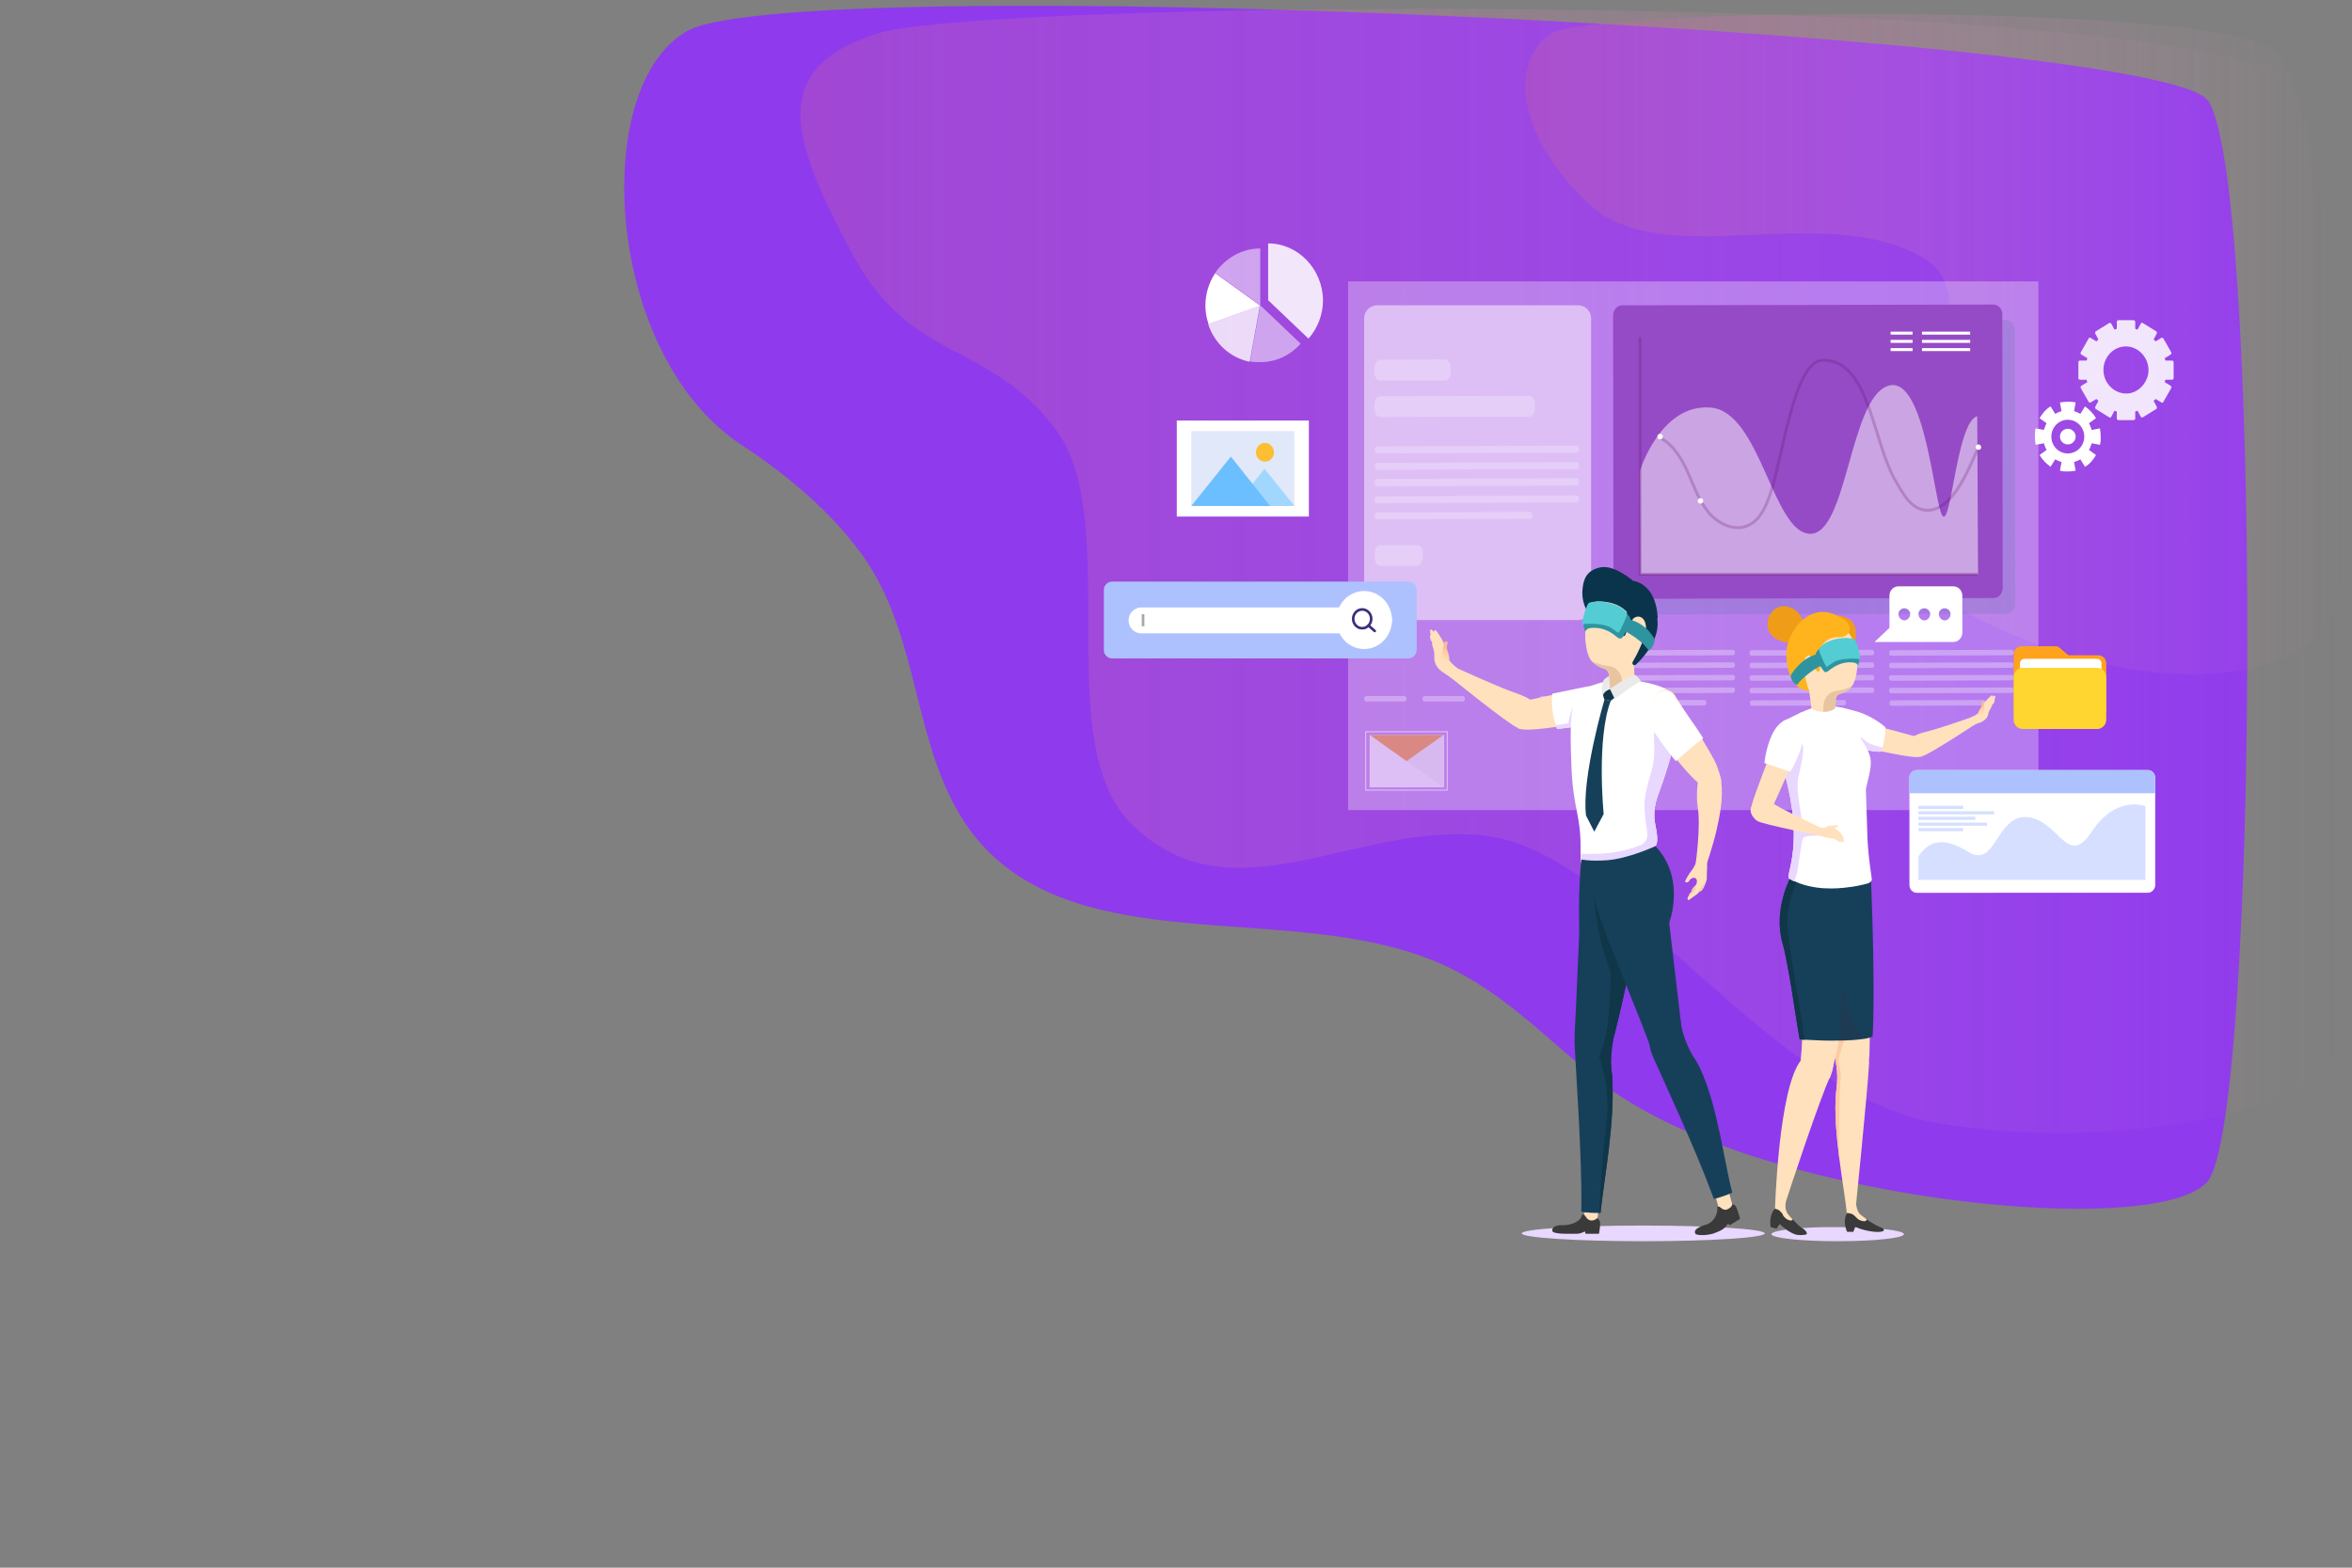 <?xml version="1.0" encoding="utf-8"?>
<!-- Generator: Adobe Illustrator 23.0.1, SVG Export Plug-In . SVG Version: 6.00 Build 0)  -->
<svg version="1.1" id="Calque_1" xmlns="http://www.w3.org/2000/svg" xmlns:xlink="http://www.w3.org/1999/xlink" x="0px" y="0px"
	 viewBox="0 0 600 400" style="enable-background:new 0 0 600 400;" xml:space="preserve">
<rect x="0" y="0" width="600" height="400" fill="#808080" stroke="none"/>
<style type="text/css">
	.st0{fill:#8F3AED;}
	.st1{opacity:0.35;fill:url(#SVGID_1_);enable-background:new    ;}
	.st2{opacity:0.35;fill:url(#SVGID_2_);enable-background:new    ;}
	.st3{opacity:0.3;fill:#FFFFFF;enable-background:new    ;}
	.st4{opacity:0.5;fill:#FFFFFF;enable-background:new    ;}
	.st5{opacity:0.3;}
	.st6{fill:#FFFFFF;}
	.st7{opacity:0.2;fill:#5275A0;enable-background:new    ;}
	.st8{fill:#964BC6;}
	.st9{opacity:0.224;fill:none;stroke:#5B0B60;stroke-width:0.755;stroke-miterlimit:10;enable-background:new    ;}
	.st10{fill:none;stroke:#FFFFFF;stroke-width:0.755;stroke-miterlimit:10;}
	.st11{fill:#FFA31D;}
	.st12{fill:#FFD630;}
	.st13{fill:#AEC1FF;}
	.st14{opacity:0.5;fill:#AEC1FF;enable-background:new    ;}
	.st15{opacity:0.5;}
	.st16{fill:none;stroke:#FFFFFF;stroke-width:0.265;stroke-miterlimit:10;}
	.st17{fill:#F4F4F4;}
	.st18{fill:#F9921E;}
	.st19{opacity:0.86;fill:#FFFFFF;enable-background:new    ;}
	.st20{opacity:0.8;fill:#FFFFFF;enable-background:new    ;}
	.st21{opacity:0.86;}
	.st22{fill:#E1E8F9;}
	.st23{fill:#A1D7FF;}
	.st24{fill:#6BBFFF;}
	.st25{fill:#FCBE32;}
	.st26{fill:none;stroke:#A8A8A8;stroke-width:0.665;stroke-miterlimit:10;}
	.st27{fill:none;stroke:#3B2F7C;stroke-width:0.665;stroke-miterlimit:10;}
	.st28{fill:none;stroke:#3B2F7C;stroke-width:0.665;stroke-linecap:round;stroke-linejoin:round;stroke-miterlimit:10;}
	.st29{opacity:0.23;}
	.st30{fill:#FFE1BD;}
	.st31{fill:#E8D7FF;}
	.st32{fill:#0A344C;}
	.st33{fill:#E8C5A0;}
	.st34{fill:#16405A;}
	.st35{fill:#103649;}
	.st36{fill:#EAEAEA;}
	.st37{fill:#3A3A3A;}
	.st38{opacity:0.29;fill:url(#SVGID_3_);enable-background:new    ;}
	.st39{fill:#EFCFAC;}
	.st40{fill:#2E95A0;}
	.st41{fill:#53CDD3;}
	.st42{fill:#FFC9A1;}
	.st43{fill:#EF9D18;}
	.st44{opacity:0.2;fill:#392F3D;enable-background:new    ;}
	.st45{opacity:0.29;fill:url(#SVGID_4_);enable-background:new    ;}
	.st46{fill:#FFB41D;}
</style>
<g>
	<path class="st0" d="M563.1,25.5c13.9,17.4,13.3,260.7,0,276s-116.5,4.5-154.5-25.2c-13.2-10.3-24.5-22.9-40.4-30.1
		c-34.8-15.8-84.2-2.6-112.6-25.8c-24.5-20.1-18-55.4-36.3-79.7c-7.9-10.6-18.6-19.6-30.3-27.3c-34.5-22.8-38.5-90-14.6-104.9
		C195.1-8.3,549.2,8.1,563.1,25.5z"/>
	
		<linearGradient id="SVGID_1_" gradientUnits="userSpaceOnUse" x1="204.167" y1="254.382" x2="597.558" y2="254.382" gradientTransform="matrix(1 0 0 -1 0 400)">
		<stop  offset="0" style="stop-color:#C15FA5"/>
		<stop  offset="1" style="stop-color:#F6AECE;stop-opacity:0"/>
	</linearGradient>
	<path class="st1" d="M223.9,8.5c-28.8,9.1-21.6,27.9-6.5,56.2s34.9,22,52,45s-1.6,79.7,19,100.3c26.1,26.1,58.1-1.3,91.6,3.4
		s71.1,65.3,113.4,73s101-2,102.9-20.2c1.9-18.2,3.7-220.7-13-244.7C566.7-2.4,252.7-0.6,223.9,8.5z"/>
	
		<linearGradient id="SVGID_2_" gradientUnits="userSpaceOnUse" x1="389.156" y1="312.189" x2="598.268" y2="312.189" gradientTransform="matrix(1 0 0 -1 0 400)">
		<stop  offset="0" style="stop-color:#C15FA5"/>
		<stop  offset="1" style="stop-color:#F6AECE;stop-opacity:0"/>
	</linearGradient>
	<path class="st2" d="M395.9,8.5c-10.6,6.5-9.6,25.7,9.4,43.5s59.2-1,85,13.6c25.8,14.7-31.2,68.6,12.7,91.4s88.3,18.3,93.4-4.1
		c5.1-22.4,0-129.1-17.5-140.7C561.3,0.7,406.5,2,395.9,8.5z"/>
</g>
<g>
	<rect x="343.9" y="71.8" class="st3" width="176.1" height="134.9"/>
	<path class="st4" d="M402.6,158.2h-51.3c-1.8,0-3.3-1.5-3.3-3.3V81.2c0-1.8,1.5-3.3,3.3-3.3h51.3c1.8,0,3.3,1.5,3.3,3.3V155
		C405.8,156.8,404.4,158.2,402.6,158.2z"/>
	<g class="st5">
		<g>
			<path class="st6" d="M442.1,170.4l-30.8,0.1c-0.3,0-0.5-0.3-0.5-0.7l0,0c0-0.4,0.2-0.7,0.5-0.7l30.8-0.1c0.3,0,0.5,0.3,0.5,0.7
				l0,0C442.6,170,442.4,170.4,442.1,170.4z"/>
			<path class="st6" d="M442.1,167.2l-30.8,0.1c-0.3,0-0.5-0.3-0.5-0.7l0,0c0-0.4,0.2-0.7,0.5-0.7l30.8-0.1c0.3,0,0.5,0.3,0.5,0.7
				l0,0C442.6,166.8,442.4,167.2,442.1,167.2z"/>
			<path class="st6" d="M442.1,173.6l-30.8,0.1c-0.3,0-0.5-0.3-0.5-0.7l0,0c0-0.4,0.2-0.7,0.5-0.7l30.8-0.1c0.3,0,0.5,0.3,0.5,0.7
				l0,0C442.6,173.2,442.4,173.6,442.1,173.6z"/>
			<path class="st6" d="M442.1,176.8l-30.8,0.1c-0.3,0-0.5-0.3-0.5-0.7l0,0c0-0.4,0.2-0.7,0.5-0.7l30.8-0.1c0.3,0,0.5,0.3,0.5,0.7
				l0,0C442.6,176.4,442.4,176.8,442.1,176.8z"/>
			<path class="st6" d="M434.8,180l-23.5,0.1c-0.3,0-0.5-0.3-0.5-0.7l0,0c0-0.4,0.2-0.7,0.5-0.7l23.5-0.1c0.3,0,0.5,0.3,0.5,0.7l0,0
				C435.3,179.6,435.1,180,434.8,180z"/>
		</g>
		<g>
			<path class="st6" d="M477.6,170.4l-30.8,0.1c-0.3,0-0.5-0.3-0.5-0.7l0,0c0-0.4,0.2-0.7,0.5-0.7l30.8-0.1c0.3,0,0.5,0.3,0.5,0.7
				l0,0C478.2,170.1,477.9,170.4,477.6,170.4z"/>
			<path class="st6" d="M477.6,167.2l-30.8,0.1c-0.3,0-0.5-0.3-0.5-0.7l0,0c0-0.4,0.2-0.7,0.5-0.7l30.8-0.1c0.3,0,0.5,0.3,0.5,0.7
				l0,0C478.2,166.9,477.9,167.2,477.6,167.2z"/>
			<path class="st6" d="M477.6,173.6l-30.8,0.1c-0.3,0-0.5-0.3-0.5-0.7l0,0c0-0.4,0.2-0.7,0.5-0.7l30.8-0.1c0.3,0,0.5,0.3,0.5,0.7
				l0,0C478.2,173.3,477.9,173.6,477.6,173.6z"/>
			<path class="st6" d="M477.6,176.8l-30.8,0.1c-0.3,0-0.5-0.3-0.5-0.7l0,0c0-0.4,0.2-0.7,0.5-0.7l30.8-0.1c0.3,0,0.5,0.3,0.5,0.7
				l0,0C478.2,176.5,477.9,176.8,477.6,176.8z"/>
			<path class="st6" d="M470.4,180l-23.5,0.1c-0.3,0-0.5-0.3-0.5-0.7l0,0c0-0.4,0.2-0.7,0.5-0.7l23.5-0.1c0.3,0,0.5,0.3,0.5,0.7l0,0
				C470.9,179.7,470.7,180,470.4,180z"/>
		</g>
		<g>
			<path class="st6" d="M513.2,170.4l-30.8,0.1c-0.3,0-0.5-0.3-0.5-0.7l0,0c0-0.4,0.2-0.7,0.5-0.7l30.8-0.1c0.3,0,0.5,0.3,0.5,0.7
				l0,0C513.8,170.1,513.5,170.4,513.2,170.4z"/>
			<path class="st6" d="M513.2,167.2l-30.8,0.1c-0.3,0-0.5-0.3-0.5-0.7l0,0c0-0.4,0.2-0.7,0.5-0.7l30.8-0.1c0.3,0,0.5,0.3,0.5,0.7
				l0,0C513.7,166.9,513.5,167.2,513.2,167.2z"/>
			<path class="st6" d="M513.2,173.6l-30.8,0.1c-0.3,0-0.5-0.3-0.5-0.7l0,0c0-0.4,0.2-0.7,0.5-0.7l30.8-0.1c0.3,0,0.5,0.3,0.5,0.7
				l0,0C513.8,173.3,513.5,173.6,513.2,173.6z"/>
			<path class="st6" d="M513.2,176.8l-30.8,0.1c-0.3,0-0.5-0.3-0.5-0.7l0,0c0-0.4,0.2-0.7,0.5-0.7l30.8-0.1c0.3,0,0.5,0.3,0.5,0.7
				l0,0C513.8,176.5,513.5,176.8,513.2,176.8z"/>
			<path class="st6" d="M506,180l-23.5,0.1c-0.3,0-0.5-0.3-0.5-0.7l0,0c0-0.4,0.2-0.7,0.5-0.7l23.5-0.1c0.3,0,0.5,0.3,0.5,0.7l0,0
				C506.5,179.7,506.2,180,506,180z"/>
		</g>
		<g>
			<path class="st6" d="M358.3,179l-9.8,0c-0.3,0-0.5-0.3-0.5-0.7l0,0c0-0.4,0.2-0.7,0.5-0.7l9.8,0c0.3,0,0.5,0.3,0.5,0.7l0,0
				C358.8,178.6,358.5,179,358.3,179z"/>
			<path class="st6" d="M373.2,179l-9.8,0c-0.3,0-0.5-0.3-0.5-0.7l0,0c0-0.4,0.2-0.7,0.5-0.7l9.8,0c0.3,0,0.5,0.3,0.5,0.7l0,0
				C373.7,178.6,373.5,179,373.2,179z"/>
			<path class="st6" d="M388.1,179l-9.8,0c-0.3,0-0.5-0.3-0.5-0.7l0,0c0-0.4,0.2-0.7,0.5-0.7l9.8,0c0.3,0,0.5,0.3,0.5,0.7l0,0
				C388.7,178.7,388.4,179,388.1,179z"/>
			<path class="st6" d="M403.1,179l-9.8,0c-0.3,0-0.5-0.3-0.5-0.7l0,0c0-0.4,0.2-0.7,0.5-0.7l9.8,0c0.3,0,0.5,0.3,0.5,0.7l0,0
				C403.6,178.7,403.4,179,403.1,179z"/>
		</g>
	</g>
	<g>
		<path class="st7" d="M514.1,154L514.1,154c0,1.4-1,2.6-2.3,2.6l-60.6,0.1l-34.1,0.1c-1.3,0-2.3-1.1-2.3-2.5l-0.1-69.8
			c0-1.4,1-2.6,2.3-2.6l94.7-0.2c1.3,0,2.3,1.1,2.3,2.5l0,2.7L514.1,154z"/>
		<path class="st8" d="M510.9,150L510.9,150c0,1.4-1,2.6-2.3,2.6l-60.6,0.1l-34.1,0.1c-1.3,0-2.3-1.1-2.3-2.5l-0.1-69.8
			c0-1.4,1-2.6,2.3-2.6l94.7-0.2c1.3,0,2.3,1.1,2.3,2.5l0,2.7L510.9,150z"/>
		<path class="st4" d="M418.4,120c0,0,5.3-17.1,18-16c12.7,1,15.8,31.9,25.3,32.2s10.1-34.2,19.8-37.7c9.7-3.5,11.9,30.9,14.1,33.2
			c2.2,2.3,3.6-24.1,8.8-25.5l0.2,40.3h-86.1L418.4,120z"/>
		<path class="st9" d="M423.5,111.7c3.4,1.8,5.5,5.3,7.1,8.9s2.9,7.4,5.4,10.3c2.5,2.9,6.7,4.8,10.1,3.1c3-1.4,4.5-5,5.6-8.3
			c3.2-9.6,6-33.8,13.4-33.8c12,0,12.6,21.3,18.7,31.2c1.2,1.9,3.5,7.1,7.9,7.1c6.2-0.1,9.9-9,13.1-16.3"/>
		<polyline class="st9" points="504.5,146.5 418.4,146.5 418.4,86 		"/>
		<line class="st10" x1="490.3" y1="85" x2="502.6" y2="85"/>
		<line class="st10" x1="490.3" y1="87.1" x2="502.6" y2="87.1"/>
		<line class="st10" x1="490.3" y1="89.2" x2="502.6" y2="89.2"/>
		<line class="st10" x1="482.3" y1="85" x2="487.9" y2="85"/>
		<line class="st10" x1="482.3" y1="87.1" x2="487.9" y2="87.1"/>
		<line class="st10" x1="482.3" y1="89.2" x2="487.9" y2="89.2"/>
		<g>
			<ellipse class="st6" cx="423.5" cy="111.4" rx="0.7" ry="0.7"/>
			<path class="st6" d="M434.5,127.8c0,0.4-0.3,0.7-0.7,0.7c-0.4,0-0.7-0.3-0.7-0.7c0-0.4,0.3-0.7,0.7-0.7
				C434.1,127.1,434.5,127.4,434.5,127.8z"/>
			<path class="st6" d="M505.4,114.1c0,0.4-0.3,0.7-0.7,0.7c-0.4,0-0.7-0.3-0.7-0.7c0-0.4,0.3-0.7,0.7-0.7
				C505.1,113.4,505.4,113.7,505.4,114.1z"/>
		</g>
	</g>
	<g>
		<path class="st11" d="M537.3,182h-23.6v-15c0-1.2,0.9-2.1,2-2.1h8.9c0.2,0,0.4,0.1,0.6,0.2l2.2,1.9c0.2,0.2,0.4,0.2,0.7,0.2h7.2
			c1.1,0,2,0.9,2,2.1L537.3,182L537.3,182z"/>
		<path class="st6" d="M534.9,179.9h-18.4c-0.7,0-1.2-0.5-1.2-1.2v-9.4c0-0.7,0.5-1.2,1.2-1.2h18.4c0.7,0,1.2,0.5,1.2,1.2v9.4
			C536.1,179.3,535.6,179.9,534.9,179.9z"/>
		<path class="st12" d="M535,186h-19c-1.2,0-2.3-1-2.3-2.3v-11c0-1.2,1-2.3,2.3-2.3h19c1.2,0,2.3,1,2.3,2.3v11
			C537.3,184.9,536.3,186,535,186z"/>
	</g>
	<g>
		<path class="st6" d="M549.8,198.5v27.3c0,1.1-0.9,2-1.9,2H489c-1.1,0-1.9-0.9-1.9-2v-27.3c0-1.1,0.9-2,1.9-2h58.9
			C548.9,196.4,549.8,197.4,549.8,198.5z"/>
		<path class="st13" d="M549.8,198.5v3.9H487v-3.9c0-1.1,0.9-2,1.9-2h58.9C548.9,196.4,549.8,197.4,549.8,198.5z"/>
		<path class="st14" d="M547.3,205.7v18.8h-57.9v-6c2.3-3.3,5.5-5.6,12.8-1.1c7,4.3,7-9.6,15-8.9c8,0.7,10.2,13.2,16.4,3.7
			C539.9,202.7,547.3,205.7,547.3,205.7z"/>
		<rect x="489.4" y="205.6" class="st14" width="11.4" height="0.8"/>
		<rect x="489.4" y="207" class="st14" width="19.3" height="0.8"/>
		<rect x="489.4" y="208.4" class="st14" width="14.5" height="0.8"/>
		<rect x="489.4" y="209.9" class="st14" width="17.5" height="0.8"/>
		<rect x="489.4" y="211.3" class="st14" width="11.4" height="0.8"/>
	</g>
	<g class="st15">
		<rect x="349.4" y="187.5" class="st6" width="19" height="13.4"/>
		<rect x="348.4" y="186.7" class="st16" width="20.8" height="14.9"/>
		<polygon class="st17" points="368.3,187.5 368.3,200.9 358.8,194.2 349.4,187.5 		"/>
		<polygon class="st18" points="368.3,187.5 358.8,194.2 349.4,187.5 		"/>
	</g>
	<g>
		<g>
			<path class="st6" d="M310,69.7c-1.6,2.4-2.5,5.2-2.5,8.3c0,1.7,0.3,3.2,0.8,4.7l13.2-4.7L310,69.7z"/>
			<path class="st19" d="M323.5,62.1v14.5l10.3,9.8c2.3-2.6,3.7-6.1,3.7-9.8C337.4,68.6,331.1,62.1,323.5,62.1z"/>
			<path class="st4" d="M321.5,63.4c-4.8,0-8.9,2.5-11.5,6.2l11.5,8.3V63.4z"/>
			<path class="st4" d="M318.9,92.2c0.8,0.2,1.7,0.2,2.6,0.2c4.1,0,7.7-1.8,10.3-4.7l-10.3-9.8L318.9,92.2z"/>
			<path class="st20" d="M308.2,82.7c1.6,4.9,5.6,8.6,10.6,9.6l2.6-14.3L308.2,82.7z"/>
		</g>
	</g>
	<g class="st21">
		<path class="st6" d="M552.4,96.9h1.7c0.2,0,0.4-0.2,0.4-0.4v-4.1c0-0.2-0.2-0.4-0.4-0.4h-1.7c0-0.2-0.1-0.4-0.2-0.6l1.5-0.9
			c0.2-0.1,0.3-0.4,0.2-0.6l-2-3.5c-0.1-0.2-0.4-0.3-0.5-0.2l-1.5,0.9c-0.2-0.2-0.3-0.3-0.5-0.5l0,0l0.8-1.5c0.1-0.2,0-0.5-0.2-0.6
			l-3.4-2.1c-0.2-0.1-0.4-0.1-0.5,0.2l-0.8,1.5c-0.2-0.1-0.4-0.1-0.6-0.2l0,0v-1.8c0-0.2-0.2-0.4-0.4-0.4h-3.9
			c-0.2,0-0.4,0.2-0.4,0.4v1.8l0,0c-0.2,0.1-0.4,0.1-0.6,0.2l-0.8-1.5c-0.1-0.2-0.4-0.3-0.5-0.2l-3.4,2.1c-0.2,0.1-0.3,0.4-0.2,0.6
			l0.8,1.5l0,0c-0.2,0.2-0.3,0.3-0.5,0.5l-1.5-0.9c-0.2-0.1-0.4-0.1-0.5,0.2l-2,3.5c-0.1,0.2,0,0.5,0.2,0.6l1.5,0.9
			c-0.1,0.2-0.1,0.4-0.2,0.6h-1.7c-0.2,0-0.4,0.2-0.4,0.4v4.1c0,0.2,0.2,0.4,0.4,0.4h1.7c0,0.2,0.1,0.4,0.2,0.6l0,0l-1.5,0.9
			c-0.2,0.1-0.3,0.4-0.2,0.6l2,3.5c0.1,0.2,0.4,0.3,0.5,0.2l1.5-0.9c0.2,0.2,0.3,0.3,0.5,0.5l0,0l-0.8,1.5c-0.1,0.2,0,0.5,0.2,0.6
			l3.4,2.1c0.2,0.1,0.4,0.1,0.5-0.2l0.8-1.5c0.2,0.1,0.4,0.1,0.6,0.2l0,0v1.8c0,0.2,0.2,0.4,0.4,0.4h3.9c0.2,0,0.4-0.2,0.4-0.4v-1.8
			l0,0c0.2-0.1,0.4-0.1,0.6-0.2l0.8,1.5c0.1,0.2,0.4,0.3,0.5,0.2l3.4-2.1c0.2-0.1,0.3-0.4,0.2-0.6l-0.8-1.5l0,0
			c0.2-0.2,0.3-0.3,0.5-0.5l1.5,0.9c0.2,0.1,0.4,0.1,0.5-0.2l2-3.5c0.1-0.2,0-0.5-0.2-0.6l-1.5-0.9l0,0
			C552.3,97.3,552.3,97.1,552.4,96.9z M543.5,100.3c-4,0.8-7.6-2.9-6.8-7.1c0.5-2.4,2.2-4.2,4.5-4.7c4-0.8,7.5,2.9,6.8,7
			C547.5,97.9,545.7,99.8,543.5,100.3z"/>
	</g>
	<g>
		<rect x="300.2" y="107.3" class="st6" width="33.7" height="24.5"/>
		<rect x="303.9" y="110" class="st22" width="26.3" height="19.1"/>
		<polygon class="st23" points="322.6,119.6 315,129.1 330.2,129.1 		"/>
		<polygon class="st24" points="314,116.5 303.9,129.1 324,129.1 		"/>
		<path class="st25" d="M325,115.4c0,1.3-1,2.4-2.3,2.4s-2.3-1.1-2.3-2.4s1-2.4,2.3-2.4C323.9,113,325,114.1,325,115.4z"/>
	</g>
	<g>
		<ellipse class="st6" cx="527.5" cy="111.4" rx="2" ry="2"/>
		<path class="st6" d="M535.7,113.5c0.2-0.7,0.2-1.4,0.2-2.1s-0.1-1.4-0.2-2.1l-2.1,0.4c-0.2-0.6-0.4-1.2-0.7-1.7l1.8-1.3
			c-0.7-1.2-1.7-2.2-2.8-3l-1.2,1.9c-0.5-0.3-1-0.5-1.6-0.7l0.4-2.2c-0.7-0.2-1.3-0.2-2-0.2s-1.4,0.1-2,0.2l0.4,2.2
			c-0.6,0.2-1.1,0.4-1.6,0.7l-1.2-1.9c-1.2,0.7-2.1,1.8-2.8,3l1.8,1.3c-0.3,0.5-0.5,1.1-0.7,1.7l-2.1-0.4c-0.2,0.7-0.2,1.4-0.2,2.1
			s0.1,1.4,0.2,2.1l2.1-0.4c0.2,0.6,0.4,1.2,0.7,1.7l-1.8,1.3c0.7,1.2,1.7,2.2,2.8,3l1.2-1.9c0.5,0.3,1,0.5,1.6,0.7l-0.4,2.2
			c0.7,0.2,1.3,0.2,2,0.2s1.4-0.1,2-0.2l-0.4-2.2c0.6-0.2,1.1-0.4,1.6-0.7l1.2,1.9c1.2-0.7,2.1-1.8,2.8-3l-1.8-1.3
			c0.3-0.5,0.5-1.1,0.7-1.7L535.7,113.5z M527.5,115.7c-2.3,0-4.2-1.9-4.2-4.3s1.9-4.3,4.2-4.3s4.2,1.9,4.2,4.3
			S529.8,115.7,527.5,115.7z"/>
	</g>
	<g>
		<path class="st13" d="M359.3,168h-75.6c-1.1,0-2.1-0.9-2.1-2.1v-15.4c0-1.1,0.9-2.1,2.1-2.1h75.6c1.1,0,2.1,0.9,2.1,2.1v15.4
			C361.3,167.1,360.4,168,359.3,168z"/>
		<g>
			<path class="st6" d="M351.9,161.6h-60.8c-1.8,0-3.2-1.5-3.2-3.3l0,0c0-1.8,1.4-3.3,3.2-3.3h60.8c1.8,0,3.2,1.5,3.2,3.3l0,0
				C355,160.1,353.6,161.6,351.9,161.6z"/>
			<ellipse class="st6" cx="348" cy="158.2" rx="7.1" ry="7.4"/>
			<line class="st26" x1="291.6" y1="156.7" x2="291.6" y2="159.8"/>
			<g>
				<path class="st27" d="M349.8,157.9c0,1.3-1,2.4-2.3,2.4s-2.3-1.1-2.3-2.4c0-1.3,1-2.4,2.3-2.4
					C348.8,155.5,349.8,156.6,349.8,157.9z"/>
				<line class="st28" x1="350.7" y1="161" x2="349.1" y2="159.6"/>
			</g>
		</g>
	</g>
	<g class="st29">
		<path class="st6" d="M368.7,97.1L352,97.1c-0.8,0-1.4-1-1.4-2.3v-0.7c0-1.3,0.6-2.3,1.4-2.3l16.7-0.1c0.8,0,1.4,1,1.4,2.3v0.7
			C370.1,96.1,369.5,97.1,368.7,97.1z"/>
		<path class="st6" d="M361.6,144.4l-9.5,0c-0.8,0-1.4-1-1.4-2.3v-0.7c0-1.3,0.6-2.3,1.4-2.3l9.5,0c0.8,0,1.4,1,1.4,2.3v0.7
			C362.9,143.3,362.3,144.4,361.6,144.4z"/>
		<path class="st6" d="M390.2,106.3l-38.2,0.1c-0.8,0-1.4-1-1.4-2.3v-0.7c0-1.3,0.6-2.3,1.4-2.3l38.2-0.1c0.8,0,1.4,1,1.4,2.3v0.7
			C391.6,105.3,391,106.3,390.2,106.3z"/>
		<g>
			<path class="st6" d="M402.3,119.7l-51.1,0.2c-0.3,0-0.5-0.4-0.5-0.8v-0.2c0-0.5,0.2-0.8,0.5-0.8l51.1-0.2c0.3,0,0.5,0.4,0.5,0.8
				v0.2C402.8,119.3,402.6,119.7,402.3,119.7z"/>
			<path class="st6" d="M402.3,115.5l-51.1,0.2c-0.3,0-0.5-0.4-0.5-0.8v-0.2c0-0.5,0.2-0.8,0.5-0.8l51.1-0.2c0.3,0,0.5,0.4,0.5,0.8
				v0.2C402.8,115.1,402.6,115.5,402.3,115.5z"/>
			<path class="st6" d="M402.3,123.9l-51.1,0.2c-0.3,0-0.5-0.4-0.5-0.8V123c0-0.5,0.2-0.8,0.5-0.8l51.1-0.2c0.3,0,0.5,0.4,0.5,0.8
				v0.2C402.8,123.6,402.6,123.9,402.3,123.9z"/>
			<path class="st6" d="M402.3,128.2l-51.1,0.2c-0.3,0-0.5-0.4-0.5-0.8v-0.2c0-0.5,0.2-0.8,0.5-0.8l51.1-0.2c0.3,0,0.5,0.4,0.5,0.8
				v0.2C402.8,127.8,402.6,128.2,402.3,128.2z"/>
			<path class="st6" d="M390.4,132.4l-39.2,0.1c-0.3,0-0.5-0.4-0.5-0.8v-0.2c0-0.5,0.2-0.8,0.5-0.8l39.2-0.1c0.3,0,0.5,0.4,0.5,0.8
				v0.2C390.9,132.1,390.7,132.4,390.4,132.4z"/>
		</g>
	</g>
	<path class="st6" d="M478.2,163.8h20.1c1.3,0,2.3-1.1,2.3-2.4V152c0-1.3-1-2.4-2.3-2.4h-14c-1.3,0-2.3,1.1-2.3,2.4v8.2L478.2,163.8
		z M494.6,156.7c0-0.9,0.7-1.5,1.5-1.5s1.5,0.7,1.5,1.5s-0.7,1.6-1.5,1.6S494.6,157.5,494.6,156.7z M489.4,156.7
		c0-0.9,0.7-1.5,1.5-1.5s1.5,0.7,1.5,1.5s-0.7,1.6-1.5,1.6S489.4,157.5,489.4,156.7z M484.3,156.7c0-0.9,0.7-1.5,1.5-1.5
		s1.5,0.7,1.5,1.5s-0.7,1.6-1.5,1.6C484.9,158.2,484.3,157.5,484.3,156.7z"/>
</g>
<g>
	<g>
		<path class="st30" d="M413.9,181.6c-0.1,0.6-0.5,1.2-0.9,1.6c-0.5,0.5-1.1,0.8-1.8,0.9c-1.8,0.2-3.8-0.1-6.7,0.3
			c-4.8,0.7-9.7,1.4-11.9,1.6c-1.2,0.1-3.7,0.4-5.1-0.2c0,0-0.1,0-0.1,0c0,0,0,0,0,0c-0.3-0.3-0.3-1.1-0.2-1.9
			c0.1-0.9,0.3-1.8,0.3-2c0.2-2.4,2.1-3.2,3-3.4c0.3-0.1,11.1-2.4,14.4-3c1.6-0.3,2.5,0.2,4,0.6c1,0.3,2,0.8,2.9,1.4
			C413.1,178.6,414.2,179.9,413.9,181.6z"/>
		<path class="st6" d="M413.9,181.7c-0.1,0.6-0.5,1.2-0.9,1.6c-0.5,0.5-1.1,0.8-1.8,0.9c-1.8,0.2-3.8-0.4-6.7,0.6
			c-0.5,0.2-1,0.3-1.6,0.4c-1.9,0.4-4.1,0.6-5.6,0.8c-0.2-0.3-0.3-0.7-0.4-1c-1.1-3-1.1-6.5-0.9-8c3-0.6,9-1.9,10.5-2.1
			c1.6-0.3,0.9,0.9,2.4,1.3c1,0.3,2,0.8,2.9,1.4C413.1,178.6,414.2,179.9,413.9,181.7z"/>
		<path class="st31" d="M402.8,185.2c-1.9,0.4-4.1,0.6-5.6,0.8c-0.2-0.3-0.3-0.7-0.4-1c1.5-0.1,3.3-0.5,3.3-0.5
			c0.6-4.1,2.2-5.6,2.2-5.6S402.6,182.5,402.8,185.2z"/>
		<path class="st30" d="M391.9,183.9c-0.1,0.3-0.3,0.6-0.5,0.9c-0.1,0.1-0.2,0.2-0.3,0.3c-1.2,1.2-3,1-3.3,0.9h0
			c-0.1,0-0.3-0.1-0.4-0.1c0,0-0.1,0-0.1-0.1c-2.9-1.3-17.3-13-17.3-13l0.2-0.3l1.3-2.1c0,0,9.4,4.3,13.7,5.9
			c1.9,0.7,3.8,1.3,5.1,2.2c0.2,0.1,0.3,0.2,0.5,0.3C390.9,178.8,392.9,181.2,391.9,183.9z"/>
	</g>
	<g>
		<path class="st6" d="M422.9,203.1c-0.9,2.4-1.1,5-0.6,7.5c1.1,5-0.1,5.3-0.1,5.3s-6.5,4.3-11.9,6.1c-3.9,1.2-7.2,1-7.1-3.4v-0.1
			c0-0.3,0-0.5,0-0.8c0.2-10-1.8-10.5-2.3-21.7c-0.5-11.5-0.4-18.3,3.1-20.1c3.9-2,9.1-3.4,16.6-1.6c5.6,1.4,7.5,2.9,7.5,7.3
			c0,1.4-0.2,3.2-0.6,5.4C426.7,192.4,424.4,199,422.9,203.1z"/>
		<path class="st31" d="M422.9,203.1c-0.9,2.4-1.1,5-0.6,7.5c1.1,5-0.1,5.3-0.1,5.3s-6.5,4.3-11.9,6.1l-5-0.5l-2-1.6l0-1.3
			c0-0.3,0-0.5,0-0.8c1.1,0.1,3.8,0.2,7.6-0.2c3-0.4,5.7-1.2,7.5-1.9c1.3-0.5,2.1-1.9,1.8-3.4c-0.3-2-0.7-4.8-0.7-7
			c0-2.2,1-5.9,1.8-8.6c0.6-2.1,0.8-4.2,0.7-6.4c-0.2-3.7,0-7.3,0-7.3l4-2.3l2.2,0.9c0,1.4-0.2,3.2-0.6,5.4
			C426.7,192.4,424.4,199,422.9,203.1z"/>
		<g>
			<path class="st32" d="M405.8,157.4c0,0-2.5-2.9-2.1-7c0.2-2.4,0.9-4.8,4.4-5.6c3.6-0.9,8.5,3.4,8.5,3.4s5.9,0.5,6.3,9.6l-7.1-1.6
				L405.8,157.4z"/>
			<path class="st30" d="M421.6,160.5c-0.1,5.6-4.8,8.9-4.8,8.9l0.3,5.1l-3.1,2.1l-2.2,1.5l-1.2-2.7l-0.2-3.3c0-0.8-0.6-1.4-1.3-1.6
				c-0.8-0.2-1.9-0.7-3.1-1.9c-0.1-0.1-0.1-0.2-0.2-0.2c0,0,0,0,0,0c-2-2.9-2.8-14,4.2-17.2C417.2,147.9,421.7,154.9,421.6,160.5z"
				/>
			<path class="st33" d="M413.8,173.6l0.2,3.1l-2.2,1.5l-1.2-2.7l-0.2-3.3c0-0.8-0.6-1.4-1.3-1.6c-0.8-0.2-1.9-0.7-3.1-1.9
				c-0.1-0.1-0.1-0.2-0.2-0.2c0.1,0.1,1.8,1.1,4.4,1.4C412.1,170,413.6,171.6,413.8,173.6z"/>
			<path class="st32" d="M414.1,162.3c0.3,0.1,0.5-0.3,0.5-0.3s1.5-3.6,2-4.1c0.9-1,3.1-0.9,3.3,2.1c0.1,2.4-2.5,7.4-3.4,8.9
				c-0.1,0.2-0.1,0.5,0.1,0.7c0.1,0.1,0.2,0.1,0.3,0.1h0c0.1,0,0.2,0,0.4-0.1c1.7-1.6,9.3-9.2,3.3-16.3c0,0-4.8,0.3-5.5,2.7
				c-0.7,2.4-1.3,5.7-1.3,5.7S413.8,162.1,414.1,162.3z"/>
		</g>
		<path class="st34" d="M409.3,178.5c0,0-5.9,20-4.7,29.6l2.1,4.1l2.4-4.5c0,0-1.9-19.1,1.8-28.9L409.3,178.5z"/>
		<path class="st35" d="M408.9,176.8l0,0.3c0.1,0.5,0.2,1,0.4,1.4l0,0l1.6,0.3l1.4-1.1l-1.6-1.9l-0.2,0.1
			C409.9,176,409.3,176.3,408.9,176.8L408.9,176.8z"/>
		<path class="st36" d="M417.1,172.2c0,0,0.8,0.4,1.5,1.6c0,0-1,0.5-1.9,1.1c-0.8,0.5-4.8,3.4-4.8,3.4l-1.2-2.5
			C410.7,175.8,414.8,172.8,417.1,172.2z"/>
		<path class="st36" d="M410.7,175.8c0,0-1.4,0.5-1.8,1.6c0,0-0.7-1.4,0.2-3.9c0,0,0.8-0.8,1.4-1L410.7,175.8z"/>
	</g>
	<g>
		<g>
			<path class="st31" d="M388.2,314.7c0,1.1,13.9,2,31,2s31-0.9,31-2c0-1.1-13.9-2-31-2C402.1,312.7,388.2,313.6,388.2,314.7z"/>
		</g>
	</g>
	<g>
		<path class="st30" d="M404.5,308.4c0,0-0.5,1.5-0.5,2.4c0.1,1,3,1,3.4,0.5c0.3-0.5,0.5-4.9,0.5-4.9"/>
		<path class="st37" d="M408.2,312.2c0,1-0.3,2.6-0.3,2.6h-3.4l-0.2-0.6c0,0-1.1,0.6-2,0.6h-2.9c-2.1,0-3.3-0.3-3.4-0.7
			c-0.2-1.6,2.3-1.5,2.9-1.5c1.9,0,3.9-0.9,4.4-1.9c0.3-0.7,0.2-0.9,0.6-0.8c0,0,0.4,0.1,0.6,0.5c0.4,0.7,1,1.1,1.8,1
			c0.4-0.1,0.8-0.2,1.1-0.6C407.5,310.9,408.2,311.2,408.2,312.2z"/>
	</g>
	<g>
		<path class="st30" d="M437.6,305c0,0,0.6,2.6,1,3.5s3.2-0.2,3.3-0.8c0.1-0.6-1.3-4.8-1.3-4.8"/>
		<path class="st37" d="M443,308.2c0.4,0.9,0.9,2.8,0.9,2.8l-2.6,1.6l-0.5-0.4c0,0-0.6,1-1.4,1.5c-0.6,0.4-1.9,0.9-2.5,1.1
			c-2.4,0.6-4.2,0.3-4.4,0c-0.8-1.4,2.3-2.2,3-2.4c1.7-0.7,2.5-2.5,2.6-3.6c0-0.8-0.1-0.9,0.2-0.9c0,0,0.4-0.1,0.7,0.3
			c0.6,0.5,1.4,0.7,2,0.2c0.4-0.2,0.7-0.5,0.9-1C441.9,307.2,442.6,307.2,443,308.2z"/>
	</g>
	<g>
		<path class="st34" d="M425.7,235.8c0,0,4.6-11.5-3.4-19.9c0,0-6.9,3.2-12.4,3.6c-4.3,0.3-6.5-0.2-6.5-0.2s-1,8.4-0.4,21.6
			L425.7,235.8z"/>
		<path class="st34" d="M408.3,309.5c-0.1,0-0.3,0-0.4,0c-2.9,0-4.5-0.3-4.5-0.3v-0.9c0.2-13.2-1.4-34.8-1.7-41.6c0-0.5,0-0.9,0-1.3
			c0.5-5,5.5-4.3,7.5,0.2c0.5,1.1,0.9,2.2,1.2,3.5c0.4,1.5,0.6,3.2,0.8,5C412.2,285.5,409.2,301,408.3,309.5z"/>
		<path class="st34" d="M416.9,241.2c0,0.1,0,0.3-0.1,0.4c-1.1,6-4.6,22.3-6.4,27.5v0c-0.2,0.7-1.1,1.4-2.2,1.7
			c-2.5,0.7-6.2-0.3-6.5-5.4c0-0.6,0-1.2,0-1.9c0.3-4.2,1.2-27.4,1.4-29.7c0.2-2.2,0.6-5.5,1.7-5.9
			C410.5,225.8,418.4,232.8,416.9,241.2z"/>
		<path class="st35" d="M411.2,274.1c1,11.4-2.1,26.8-2.9,35.3c-0.1,0-0.3,0-0.4,0c0,0,0.7-13.5,1.9-22.8c0.9-7.2-0.7-13.4-1.5-15.8
			c-0.2-0.7-0.4-1.1-0.4-1.1l1.4-4.1c1.5-5.3,1.6-17.7,1.6-17.7c-3.8-8.7-4.3-19.7-4.3-19.7l3.2,0.5l5.8,7.2l1.2,5.6
			c-1.1,6-4.6,22.3-6.4,27.5v0C410.8,270.7,411.1,272.4,411.2,274.1z"/>
		<path class="st35" d="M411.6,265.1c0,0-1,4.6-0.4,9s-2-3.9-2-3.9l1.4-3L411.6,265.1z"/>
		<path class="st34" d="M428.2,265.3c-3.8-3.8-9.2-2-6.7,3.9c2.7,6.2,10.9,23.6,15.4,35.9l0.3,0.8c0,0,1.8-0.3,4.7-1.6
			c-2.1-8-3.7-21.9-8.1-31.5C432.4,269.7,430.2,267.2,428.2,265.3z"/>
		<g>
			<g>
				<path class="st34" d="M406.6,228.3c-0.8-9.3,10.4-3.1,15.7-0.1c2.2,1.3,3.1,3.9,3.4,6.3c0.3,2.4,3.2,27.5,3.8,32
					c1.3,10.3-7.3,4.7-8.1,1.8C419.2,261.2,407,233.4,406.6,228.3z"/>
			</g>
		</g>
		<path class="st34" d="M428.6,260.2c0,0,0.4,4.9,4.3,11c0,0-6.5-3.1-6.8-3.6s-1.5-5.2-1.3-5.7C424.9,261.4,428.6,260.2,428.6,260.2
			z"/>
	</g>
	<g>
		<path class="st30" d="M439.1,199.4C439.1,199.4,439.1,199.4,439.1,199.4c-0.1,0.4-0.6,0.7-1.2,0.9c-0.9,0.4-2,0.6-2.2,0.7
			c-2.1,0.8-10.5-10.2-12.4-13.1c-0.9-1.4-1.5-2.9-1.8-4.6c-0.2-1.1-0.2-2.2,0-3.4c0.3-1.8,1-3.4,2.6-3.8c0,0,0,0,0,0
			c0.6-0.2,1.2-0.1,1.8,0.1c0.6,0.3,1.2,0.7,1.5,1.4c2.5,4.2,9.1,14.2,10.5,17.6C438.1,195.9,439,197.9,439.1,199.4z"/>
		<path class="st6" d="M434.5,188.4c-2.1,1.4-5.6,4.6-7,5.8c-2-2.4-3.6-4.6-4.3-5.7c-0.9-1.4-1.9-2-2.2-3.6
			c-0.2-1.1,0.2-3.6,0.4-4.8c0.3-1.8,1-3.4,2.6-3.8c0,0,0,0,0,0c0.6-0.1,1.2-0.1,1.8,0.1c0.6,0.3,1.2,0.7,1.5,1.4
			C428.8,180.2,432,184.4,434.5,188.4z"/>
		<path class="st30" d="M437.9,211.8c-1,4.3-2.5,8.6-2.5,8.6l-1.2,0.3l-1.6-0.5c0,0,1.3-9.5,0.5-14.3c-0.4-2.1-0.5-9.6,2.3-9.9
			c0.4,0,0.7,0,1,0.1c0.1,0,0.1,0,0.2,0.1c1.6,0.5,2.3,2.4,2.4,2.8c0,0.2,0.1,0.4,0.1,0.6C439.6,203.6,438.8,207.8,437.9,211.8z"/>
	</g>
	<path class="st32" d="M405,153.7c0,0,7.1-1.5,10.5,3l5-2.4c0,0-1.3-1.6-1.5-1.7c-0.2-0.1-1.3-1.5-2-1.8c-0.7-0.3-3.6-1.3-4-1.3
		s-1.4-0.2-2.3,0c-0.9,0.2-1.4,0.4-1.8,0.6s-1.8,1.1-1.8,1.1L405,153.7z"/>
	<g>
		<path class="st30" d="M368.1,169.5c0,0-0.7-1.6-0.4-2.5c0.2-0.8,0.4-1.3,0.4-1.5c0-0.2,0.2-1.4,0.4-1.6c0.2-0.3,0.5-0.3,0.7-0.2
			c0.2,0.1-0.2,1.4-0.1,1.8c0.1,0.4,0.7,2.1,0.6,2.7C369.6,168.9,369.4,170.4,368.1,169.5z"/>
		<path class="st30" d="M369.6,168.2c-0.3-0.9-1-2.7-1.1-3.6c-0.2-0.9-1.9-3.6-2.3-3.8c-0.2-0.1-0.4,0.1-0.4,0.5
			c-0.2-0.3-0.5-0.6-0.7-0.7c-0.2-0.1-0.4,0.5-0.2,1c0,0.1,0.1,0.2,0.1,0.3c-0.2,0.1-0.3,0.6-0.1,1.1c0.1,0.4,0.3,0.7,0.5,1
			c-0.1,0.2-0.1,0.5,0,0.7c0.1,0.4,0.5,1.5,0.5,2.1c0.1,0.5-0.6,2.7,2,4.6c0.9,0.6,2.5,1.7,2.5,1.7l1.4-2.6
			C371.9,170.6,369.9,169.1,369.6,168.2z"/>
		
			<linearGradient id="SVGID_3_" gradientUnits="userSpaceOnUse" x1="369.7" y1="234.63" x2="367.875" y2="231.515" gradientTransform="matrix(1 0 0 -1 0 400)">
			<stop  offset="0" style="stop-color:#F15A29"/>
			<stop  offset="1" style="stop-color:#F7941E;stop-opacity:3.080000e-02"/>
		</linearGradient>
		<path class="st38" d="M367.9,170c0,0-0.9-1.1-0.2-3c0.3-0.8,0.4-1.3,0.4-1.5c0-0.2,0.2-1.4,0.4-1.6c0.2-0.3,0.5-0.3,0.7-0.2
			c0.2,0.1-0.2,1.4-0.1,1.8c0.1,0.4,0.7,2.1,0.6,2.7C369.6,168.9,369.2,171,367.9,170z"/>
	</g>
	<g>
		<path class="st39" d="M432.6,226.6c0,0-1.2,1.1-1.5,1.3s-0.3,0.9-0.3,0.9l1.4-0.6l0.4-0.9L432.6,226.6L432.6,226.6z"/>
		<path class="st39" d="M432.9,225.5c0,0-1.1,1-1.2,1.3c-0.2,0.2-0.3,1-0.3,1l1.3-0.2c0,0,0.3-0.4,0.4-0.5
			C433,226.9,432.9,225.5,432.9,225.5z"/>
		<path class="st30" d="M435.5,220.4l-0.1-0.5l-0.9-0.4l-1.8,0.7l-0.8,1.4c-0.3,0.4-0.8,1.1-0.8,1.1l0,0c-0.2,0.3-0.4,0.6-0.7,1.1
			c-0.2,0.5-0.6,1-0.5,1.2c0.1,0.2,0.5,0.2,0.8,0c0,0,0.1-0.1,0.1-0.1c0,0,0,0,0,0c0.2-0.2,0.3-0.6,0.8-0.8c0.1,0,0.2-0.1,0.3-0.1
			c0,0,0,0,0,0s0.6-0.2,0.9,0.4c0,0.1,0.1,0.2,0.1,0.4c0,0.4-0.5,1.9-0.5,2.3s-1.4,1.2-1.7,1.6s-0.2,0.8-0.1,0.9s0.2,0.1,0.3,0
			c0.1-0.1,2-1.4,2.2-1.6c0,0,0.1-0.2,0.2-0.3c0,0,0,0,0,0c0.4-0.2,0.9-0.5,1-0.7c0.2-0.2,0.9-1.7,1-2.3c0-0.1,0.1-0.2,0.1-0.3
			c0-0.3,0-2.2,0.1-3.5C435.4,220.6,435.5,220.4,435.5,220.4z"/>
		<path class="st39" d="M435.1,224.8c-0.1,0.6-0.8,2.1-1,2.3c-0.1,0.1-0.6,0.4-1,0.7l0,0c0,0,1.2-1.9,1.6-2.4
			C435,224.9,435.1,224.8,435.1,224.8z"/>
		<path class="st30" d="M432.9,218.9c0,0-0.3,1.5-0.5,2s0.7,0.6,0.7,0.6l0.4-1.6L432.9,218.9z"/>
	</g>
	<g>
		<path class="st40" d="M415.9,158.1c0-0.1,0-0.2,0-0.3c-0.1-0.6-3.1-4.4-9-4c-0.6,0-1.2,0.4-1.5,1c-0.5,1.2-1.3,2.8-1.3,4.4
			c0,0-0.3,0.4-0.1,0.8c0.1,0.2,0.2,0.6,0.2,0.7c0,0.1,0.3,0.4,0.3,0.4s0-0.5,0.9-0.8c1.2-0.2,3.5-0.3,6,1.4
			c0.9,0.6,1.5,1.4,2.1,1.2c0.4-0.1,0.7-0.7,1-1.3c0.1-0.3,0.5-0.4,0.7-0.2c1.5,0.9,4,2.5,5.4,4.6c0,0,1.4-0.9,1.5-2.8
			C422.1,163.1,420.4,159.4,415.9,158.1z"/>
		<path class="st41" d="M413.6,155.1c-0.4-0.3-2.4-1.4-5.2-1.6c-1.5-0.1-3.1,0.1-3.3,0.6c0,0-1,1.8-1.4,4.5
			c-0.1,0.4,0.1,1.2,0.1,1.2c0-0.2,0-0.4,0.1-0.5s0.2-0.1,0.2-0.1c1-0.1,5.2-0.2,6.9,1c2,1.4,1.8,1.3,2,1.1c0.2-0.1,1.8-3.5,2-4.3
			C415.3,156.2,414.2,155.5,413.6,155.1z"/>
	</g>
</g>
<g>
	<g>
		<path class="st31" d="M451.9,314.9c0,1,7.6,1.8,16.9,1.8s16.9-0.8,16.9-1.8c0-1-7.5-1.8-16.9-1.8
			C459.4,313,451.9,313.9,451.9,314.9z"/>
	</g>
	<path class="st30" d="M457.6,248.7c0,0-6-12,0.2-21.8c0,0,6.4,3,11.5,3.3c4,0.3,6.1-0.1,6.1-0.1s0.9,7.8,0.4,20L457.6,248.7z"/>
	<g>
		<path class="st30" d="M464.8,247.2c0,0.1,0,0.3,0,0.4c0.3,2.8,1.4,10.4,2.3,15.8c0.5,3.2,0.9,5.6,0.9,5.6s0.4,2.3,0.5,3.2
			c0.2,1.5,0.3,3.5,0,5.4c0,0.4-0.1,0.9-0.1,0.9c-0.5,5.3,0.1,11.3,0.8,17c0,0,0,0,0,0c0.7,5.7,1.7,11,2,15c0.1,0,2-0.3,2-0.3
			s3.3-32.5,3.6-38.8c0-0.4,0-0.8,0-1.2c0-0.4,0.1-0.7,0.1-1.1c0-3.9,1-32.7,0-33.2C471.9,233.6,464.1,239.3,464.8,247.2z"/>
		<path class="st37" d="M474,309.5c0,0,3,2.6,6.3,3.9c0.3,0.1,0.4,0.6,0.1,0.7c-1.3,0.7-5.8-0.3-7.1-1.1c-0.3,0.7-0.5,1.3-0.5,1.3
			h-1.6c0,0-1.3-2.7,0-4.8"/>
		<path class="st30" d="M471.5,309.6l1-1.5l1-0.8c0,0,0.2,1.9,1.1,2.6l0,0c0.5,0.4,0.9,0.7,1.6,1.2c0,0,0,0.4-0.5,0.5
			c-0.4,0-1.4-0.1-2.1-0.9v0c0,0,0,0-0.1-0.1c-0.1-0.1-0.1-0.1-0.2-0.2C473,310.1,472.4,309.5,471.5,309.6z"/>
	</g>
	<path class="st42" d="M468.5,272.2c0.2,1.5,0.3,3.5,0,5.4c0,0.4-0.1,0.9-0.1,0.9c-0.5,5.3,0.1,11.3,0.8,17
		c-0.2-4.6,0-16.3,0.3-19.4c0.3-3.1-0.5-4.4-0.5-5.5c0.1-1.1,1.7-6.1,1.7-6.1l-3.7-1.2c0.5,3.2,0.9,5.6,0.9,5.6
		S468.4,271.3,468.5,272.2z"/>
	<g>
		<g>
			<path class="st30" d="M466.9,274.6c-2.8,6.2-9.7,26.9-12.1,34.4c0,0-1.4-0.2-2-0.4c0-0.1,0.9-30.9,6.6-38
				C463,266.2,470,267.9,466.9,274.6z"/>
			<path class="st30" d="M472.8,245.9c0.7-9-2.6-15.9-7.7-13c-2.2,1.2-4.8,3.4-4.7,5.7c0.3,4.1-0.5,27.1-1,31.5
				c-1.3,9.9,6.8,7.1,7.6,4.4C469,267.5,472.4,250.7,472.8,245.9z"/>
		</g>
	</g>
	<g>
		<path class="st30" d="M470.2,188.7c0.1,0.5,0.3,0.9,0.6,1.2c0.4,0.4,0.8,0.6,1.4,0.7c1.4,0.2,2.9,0.1,5.1,0.6
			c3.6,0.7,7.4,1.5,9,1.7c0.9,0.1,2.8,0.5,3.9,0.1c0,0,0.1,0,0.1,0c0,0,0,0,0,0c0.3-0.2,0.3-0.8,0.3-1.3c0-0.6-0.2-1.2-0.2-1.4
			c-0.1-1.7-1.5-2.3-2.2-2.5c-0.2-0.1-8.4-2.3-10.9-2.9c-1.2-0.3-1.9,0-3.1,0.2c-0.8,0.2-1.6,0.4-2.3,0.8
			C470.9,186.6,470,187.5,470.2,188.7z"/>
		<path class="st30" d="M487.1,191.4c0.1,0.2,0.2,0.5,0.3,0.6c0.1,0.1,0.1,0.2,0.2,0.2c0.8,0.9,2.2,0.8,2.5,0.8h0
			c0.1,0,0.2-0.1,0.3-0.1c0,0,0.1,0,0.1,0c2.2-0.7,13.7-8.3,13.7-8.3l-0.1-0.2l-0.9-1.5c0,0-7.3,2.6-10.7,3.5
			c-1.5,0.4-2.9,0.7-4,1.3c-0.1,0.1-0.2,0.1-0.4,0.2C488.1,187.9,486.5,189.4,487.1,191.4z"/>
	</g>
	<path class="st37" d="M455.5,309c0,0,1.6,2.1,3.7,4c0.9,0.5,1.3,0.9,1.6,1.3c0.2,0.3,0.2,0.6-0.1,0.7c-0.5,0.1-1.9,0.3-2.9-0.1
		c-1.6-0.6-3.1-1.9-3.8-2.6c-0.4,0.6-0.8,1.2-0.8,1.2l-1.5-0.4c0,0-0.6-3,1.1-4.7"/>
	<path class="st30" d="M453,308.4l1.4-1.1l1.2-0.7c0,0-0.5,1.6,0.4,3l0,0c0.4,0.5,0.7,0.9,1.3,1.5c0,0,0,0.4-0.6,0.3
		c-0.4,0-1.3-0.4-1.9-1.4v0c0,0,0,0,0-0.1c0-0.1-0.1-0.1-0.1-0.2C454.4,309.3,453.8,308.6,453,308.4z"/>
	<path class="st34" d="M454.8,240.9c0.6,1.9,1.9,9.3,2.2,11.2c0.8,5,1.3,8.6,2.1,13.1c0,0,0.4,0,1.2,0.1c0.2,0,0.3,0,0.5,0
		c1.9,0.1,5.1,0.3,8.3,0.2h0c2.4,0,4.9-0.2,6.8-0.5c0.7-0.1,1.3-0.3,1.8-0.5c0,0,0.8-9.9-0.4-40.1c0,0-14-2.6-19.9-0.9h0
		c-0.2,0.1-0.4,0.1-0.6,0.2C456.8,223.8,452.2,232.2,454.8,240.9z"/>
	<path class="st43" d="M468.2,157c0,0,4.1-0.1,5,2.9s-0.7,5.6-0.7,5.6"/>
	<path class="st35" d="M454.8,240.9c0.6,1.9,1.9,9.3,2.2,11.2c0.8,5,1.3,8.6,2.1,13.1c0,0,0.4,0,1.2,0.1c-0.8-7.8-4.6-25.4-4.3-30.9
		c0.3-5.9,2.6-9.6,2.6-9.6l-1.2-1.1h0c-0.2,0.1-0.4,0.1-0.6,0.2C456.8,223.8,452.2,232.2,454.8,240.9z"/>
	<path class="st6" d="M477.5,224.5c-0.1,0.6-1,0.9-1,0.9s-1.7,0.5-4.2,0.9l-0.2,0c-3.9,0.6-9.6,0.8-14.4-1.5
		c-0.5-0.2-0.9-0.5-1.3-0.7c-1-0.6,3.4-7.5-0.3-23.4c-0.6-2.6-1.2-4.9-1.5-7c-0.4-2.9-0.3-5.5,1-7.6c0.2-0.4,1.2-2.2,1.5-2.5
		c2.4-2.5,7.3-4.2,12.5-3.1c1.1,0.2,2.1,0.8,2.7,1.2c0.8,0.5,1,2.8,2.2,4.8c1.4,2.2,1.5,17.1,1.9,27.6
		C476.7,219.9,477.6,224.3,477.5,224.5z"/>
	<path class="st31" d="M464.3,213.2c0,0-3.9-0.1-4.3,0.6c-0.4,0.6-1.3,7.4-1.5,8.6c-0.1,0.6-0.5,1.6-0.8,2.5
		c-0.5-0.2-0.9-0.5-1.3-0.7c-1-0.6,3.4-7.5-0.3-23.4c-0.6-2.6-1.2-4.9-1.5-7l2.2-2.6l3-1.3c0,0,0.8,1-0.9,7.7
		c-0.7,2.9-0.2,5.5,0.5,10.1s2.2,4.4,2.2,4.4L464.3,213.2z"/>
	<path class="st30" d="M457.9,167.7c0.1,5.2,3.6,8.4,3.6,8.4l0.6,4.6l2.9,2l2,1.4l1.1-2.5l0.2-3.1c0-0.7,0.5-1.3,1.2-1.5
		c0.8-0.2,1.8-0.6,2.8-1.8c0.1-0.1,0.1-0.1,0.2-0.2c0,0,0,0,0,0c1.9-2.7,2.6-13-3.9-15.9C462,156,457.8,162.5,457.9,167.7z"/>
	<path class="st33" d="M465.2,179.8l-0.2,2.9l2,1.4l1.1-2.5l0.2-3.1c0-0.7,0.5-1.3,1.2-1.5c0.8-0.2,1.8-0.6,2.8-1.8
		c0.1-0.1,0.1-0.1,0.2-0.2c-0.1,0.1-1.7,1-4.1,1.3C466.7,176.5,465.3,178,465.2,179.8z"/>
	<path class="st44" d="M469.1,265.5L469.1,265.5c2.5,0,4.9-0.2,6.8-0.5c-0.5-0.4-1.1-0.8-1.7-1.4c-2.3-2-3.7-14-4.1-12.5
		C469.7,252.6,469.1,265.5,469.1,265.5z"/>
	<path class="st43" d="M457.3,164.2c0,0-5.2-0.3-6.2-3.5s1.6-6.5,4.5-6c2.5,0.5,3.8,1.8,4.8,4.9"/>
	<path class="st30" d="M454.5,187.3c-0.5,0-0.9,0.1-1.2,0.4c-0.4,0.3-0.7,0.8-0.9,1.3c-0.5,1.4-0.6,2.9-1.5,5.2
		c-1.4,3.6-2.7,7.3-3.3,8.9c-0.3,0.9-1,2.8-0.9,4c0,0,0,0.1,0,0.1c0,0,0,0,0,0c0.1,0.3,0.6,0.5,1.2,0.5c0.6,0.1,1.2,0.1,1.4,0.1
		c1.6,0.2,2.5-1.1,2.8-1.7c0.1-0.2,3.7-8.2,4.7-10.6c0.5-1.2,0.4-1.9,0.4-3.2c0-0.9-0.1-1.7-0.4-2.5
		C456.3,188.4,455.6,187.3,454.5,187.3z"/>
	<path class="st30" d="M446.8,205.8c-0.1,0.2-0.2,0.5-0.2,0.7c0,0.1,0,0.2,0,0.3c0,1.2,1.1,2.2,1.3,2.4l0,0c0.1,0.1,0.2,0.1,0.3,0.2
		c0,0,0.1,0,0.1,0.1c2.1,1,15.4,3.6,15.4,3.6l0.1-0.3l0.3-1.8c0,0-7-3.3-10.1-5c-1.3-0.8-2.6-1.5-3.7-1.9c-0.1-0.1-0.3-0.1-0.4-0.1
		C449.9,203.9,447.7,203.9,446.8,205.8z"/>
	<path class="st6" d="M454.2,184.5c-2.3,1.9-3.7,6.5-4.1,10.2l6.6,2.2c0,0,5.5-8.8,2.1-12.1C457.5,183.4,456.1,182.9,454.2,184.5z"
		/>
	<path class="st6" d="M462.8,181.2c0,0,3.1,1.3,5.4-0.5c1.8-1.4,0.9,3.3,0.9,3.3l-1.9,0.9c0,0-2.6-1.1-2.7-1.2
		C464.5,183.6,462.8,181.2,462.8,181.2z"/>
	<g>
		<path class="st30" d="M505.5,183c0,0,0.7-1,0.7-1.6c0-0.6-0.1-0.9-0.1-1.1c0-0.2,0.1-1,0-1.1c-0.1-0.2-0.3-0.3-0.4-0.3
			c-0.1,0.1-0.1,1-0.2,1.3s-0.8,1.3-0.9,1.8C504.6,182.4,504.4,183.4,505.5,183z"/>
		<path class="st30" d="M504.7,181.9c0.4-0.6,1.1-1.7,1.3-2.3c0.3-0.6,1.9-2.1,2.1-2.2c0.2,0,0.3,0.2,0.2,0.4
			c0.2-0.2,0.4-0.3,0.6-0.3c0.1,0,0.2,0.4,0,0.7c0,0.1-0.1,0.1-0.1,0.2c0.1,0.1,0.1,0.4-0.1,0.8c-0.1,0.3-0.3,0.4-0.5,0.6
			c0,0.1,0,0.3-0.1,0.4c-0.1,0.2-0.5,1-0.7,1.3s0,1.9-2.1,2.8c-0.7,0.2-1.9,0.7-1.9,0.7l-0.6-2C502.7,183.1,504.3,182.4,504.7,181.9
			z"/>
		
			<linearGradient id="SVGID_4_" gradientUnits="userSpaceOnUse" x1="484.559" y1="216.691" x2="483.285" y2="214.516" gradientTransform="matrix(-0.973 -0.231 0.231 -0.973 926.488 502.692)">
			<stop  offset="0" style="stop-color:#F15A29"/>
			<stop  offset="1" style="stop-color:#F7941E;stop-opacity:3.080000e-02"/>
		</linearGradient>
		<path class="st45" d="M505.6,183.4c0,0,0.8-0.6,0.6-2c-0.1-0.6-0.1-0.9-0.1-1.1c0-0.2,0.1-1,0-1.1c-0.1-0.2-0.3-0.3-0.4-0.3
			c-0.1,0.1-0.1,1-0.2,1.3s-0.8,1.3-0.9,1.8C504.6,182.4,504.5,183.8,505.6,183.4z"/>
	</g>
	<path class="st46" d="M471.5,161.6c-0.5,0.8-1.6,1-2.7,1c-2.7-0.1-5,2.2-4.7,5.1c0,0.1,0,0.2,0,0.4c0.1,0.6,0.1,1.2,0.2,1.9
		c0,0,0,0,0,0.1c0,0.4,0,1.9-0.9,1c-1.1-1.1-0.9-4.9-2.5-3.6c-2,1.7,0.6,8.8,0.6,8.8c-4.3-0.4-5.8-4.9-5.8-9.7
		c0-4.8,5.9-14.3,14.2-8.8C470,157.6,472.8,159.4,471.5,161.6z"/>
	<path class="st6" d="M481,185.6c0,0,0,2.6-0.8,5.1c-0.1,0.4-0.2,0.7-0.4,1.1c0,0-3,0.1-6.4-1.3l-1-2l-1.2-2.3l-1.3-2.9
		c0,0-2.2-2.8-0.7-2.8c1.5,0.1,5,1.2,5,1.2S477.9,182.8,481,185.6z"/>
	<path class="st31" d="M480.2,190.7c-0.1,0.4-0.2,0.7-0.4,1.1c0,0-3,0.1-6.4-1.3l-1-2c0,0,0,0,0,0c1-0.7,2.2-0.6,3.1,0.2
		c0.2,0.2,0.5,0.4,0.7,0.6C477.2,190,479.2,190.5,480.2,190.7z"/>
	<polygon class="st6" points="454.9,184 459.6,181.7 460.5,184.9 457.1,186.3 	"/>
	<path class="st6" d="M473.5,186.7c0,0,2.6,3.5,3.4,5.8c0.8,2.3,0.1,4.5-0.8,8.3c-0.9,3.8-5.6-6.9-5.6-6.9v-4.2L473.5,186.7z"/>
	<g>
		<path class="st40" d="M463.2,167c0-0.1,0-0.2,0-0.2c0-0.6,2.8-4.1,8.4-3.8c0.6,0,1.1,0.4,1.4,1c0.5,1.1,1.2,2.6,1.2,4.1
			c0,0,0.3,0.4,0.1,0.7c-0.1,0.2-0.2,0.6-0.2,0.6c0,0.1-0.2,0.4-0.2,0.4s0-0.5-0.8-0.7c-1.1-0.2-3.2-0.3-5.6,1.3
			c-0.8,0.5-1.4,1.2-1.9,1.1c-0.3-0.1-0.7-0.7-1-1.2c-0.1-0.2-0.4-0.4-0.6-0.2c-1.4,0.8-4.3,2.8-5.6,4.7c0,0-1.5-0.7-1.6-2.4
			C456.8,172.3,459.1,168.2,463.2,167z"/>
		<path class="st41" d="M465.3,164.3c0.4-0.3,2.2-1.3,4.8-1.5c1.4-0.1,2.9,0.1,3.1,0.5c0,0,1,1.7,1.3,4.2c0.1,0.4-0.1,1.2-0.1,1.2
			c0-0.2,0-0.4-0.1-0.5c-0.1-0.1-0.2-0.1-0.2-0.1c-0.9-0.1-4.8-0.2-6.4,0.9c-1.8,1.2-1.6,1.2-1.8,1.1c-0.2-0.1-1.6-3.2-1.8-4
			C463.8,165.3,464.9,164.7,465.3,164.3z"/>
	</g>
	<path class="st30" d="M470.3,214.9c-0.1,0.1-0.3,0-0.4,0c0,0,0,0,0,0c0,0,0,0,0,0c-0.1-0.1-0.3-0.2-0.3-0.2s0,0.1-0.2,0.1
		c-0.1,0-0.3-0.1-0.4-0.1c0,0,0,0-0.1-0.1c0,0,0,0,0,0c-0.3-0.2-0.6-0.4-1-0.6c-1.8-0.1-4.2-0.9-4.2-0.9l-0.2-2.3c0,0,0.5,0.3,1,0.4
		c0.6,0.1,2.5-0.3,3.2,0C468.4,211.3,470.9,213.3,470.3,214.9z"/>
	<path class="st30" d="M465.6,211c0,0,0.2-0.1,0.6-0.2c0.4-0.1,1.6-0.2,1.9-0.2c0.3,0,0.7-0.1,0.8-0.1s0,0.4-0.1,0.4
		c-0.1,0-0.3,0.2-0.8,0.4C467.5,211.5,465.6,211,465.6,211z"/>
</g>
</svg>
